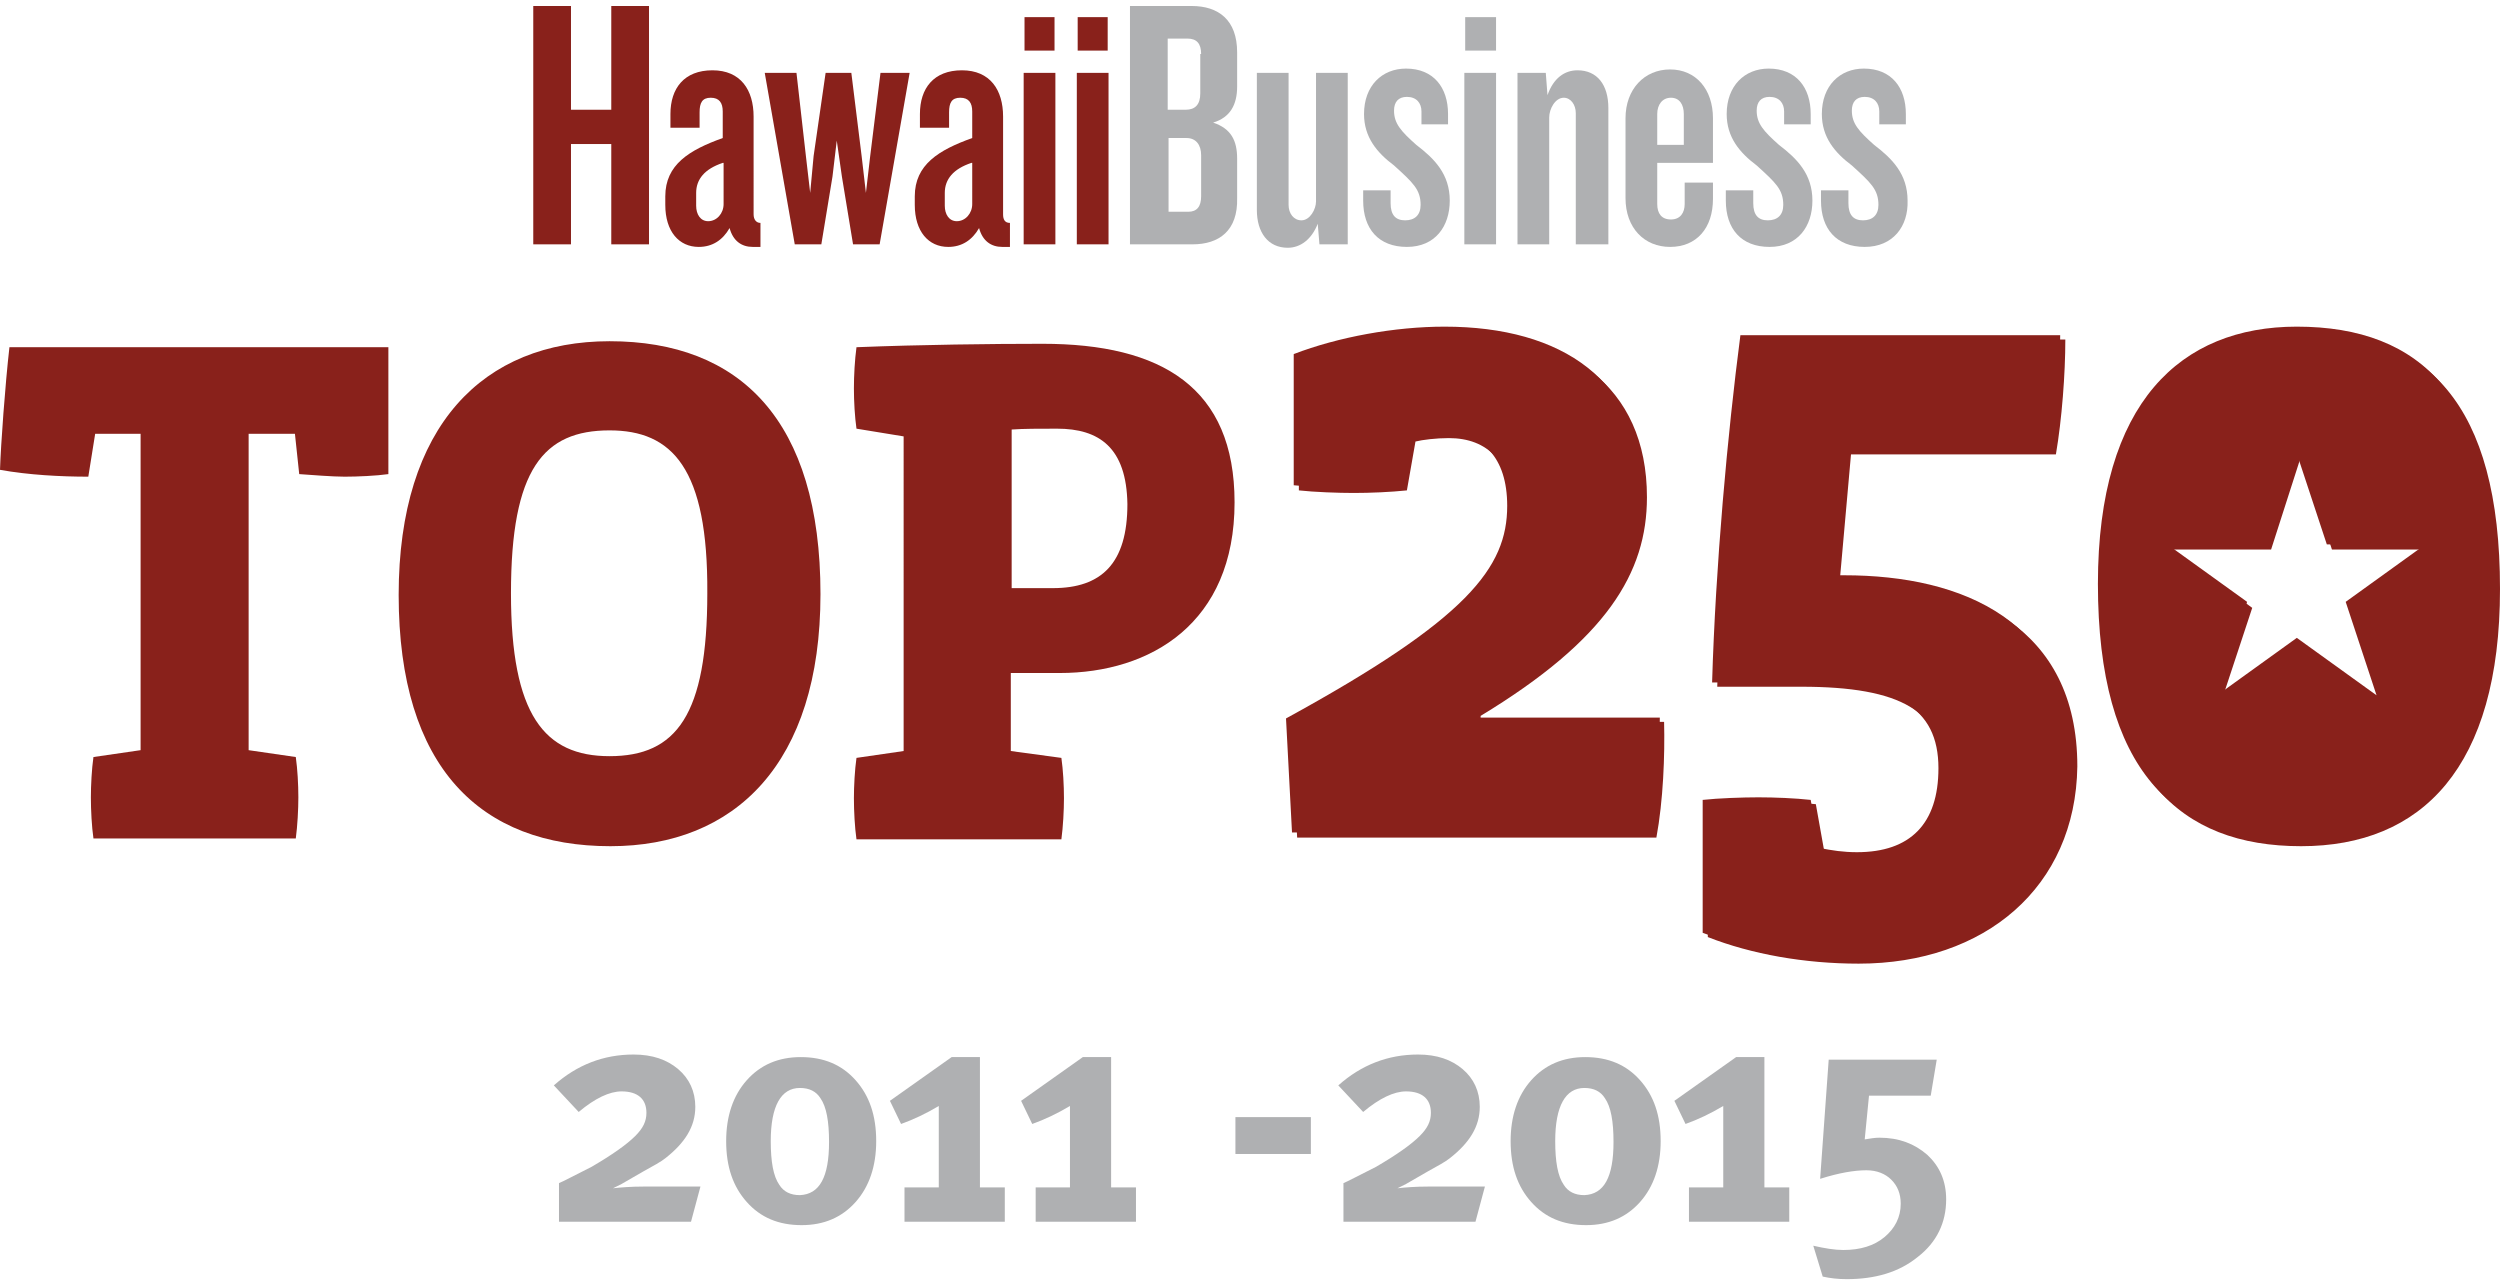 <?xml version="1.0" encoding="utf-8"?>
<!-- Generator: Adobe Illustrator 20.1.0, SVG Export Plug-In . SVG Version: 6.00 Build 0)  -->
<svg version="1.1" id="Layer_1" xmlns="http://www.w3.org/2000/svg" xmlns:xlink="http://www.w3.org/1999/xlink" x="0px" y="0px"
	 viewBox="0 0 291.6 150" style="enable-background:new 0 0 291.6 150;" xml:space="preserve">
<style type="text/css">
	.st0{fill:#89211B;}
	.st1{fill:#AFB0B2;}
</style>
<g>
	<g>
		<g>
			<path class="st0" d="M193.2,97.7h-41.9l-0.7-13.3c21.2-11.6,25.8-17.5,25.8-24.8c0-5.7-2.9-8.5-7.4-8.5c-1.5,0-3.1,0.2-3.9,0.4
				l-1,5.7c-1.9,0.2-4.3,0.3-6.2,0.3c-1.8,0-4.6-0.1-6.4-0.3V41.8c5.2-2,11.8-3.2,17.5-3.2c13.7,0,23.1,6.3,23.1,19.4
				c0,8.8-4.7,16.6-19.4,25.5v0.7h21.4C194.2,88.1,194,93.4,193.2,97.7L193.2,97.7z"/>
			<path class="st0" d="M216.8,112.4c-6.3,0-12.5-1.1-17.6-3.1V93.8c1.8-0.2,4.7-0.3,6.5-0.3c1.9,0,4.3,0.1,6.1,0.3l1,5.6
				c1.5,0.3,2.8,0.5,4.4,0.5c6.2,0,9.5-3.3,9.5-9.8c0-7.1-4.9-10-16.6-10h-9.8c0.4-13.6,1.8-29,3.3-40.5h37.3c0,4-0.4,9.3-1.1,13.4
				h-23.9l-1.3,14.6h1.1c13.9,0,26.6,5.4,26.6,21.8C242.1,103.5,231.5,112.4,216.8,112.4L216.8,112.4z"/>
			<path class="st0" d="M264.9,64.1h-11.5l9.3,6.8l-3.6,10.9l9.3-6.8l9.3,6.8l-3.6-10.9l9.3-6.8H272l-3.6-10.9L264.9,64.1
				L264.9,64.1z M268.4,98.7c-14.2,0-23.2-8.3-23.2-30.1c0-21.2,9.7-30,23.2-30c14.6,0,23.2,8.4,23.2,30.1
				C291.6,89.5,282.5,98.7,268.4,98.7L268.4,98.7z"/>
			<path class="st0" d="M45.3,55.3c-1.4,0.2-3.6,0.3-5.1,0.3c-1.4,0-3.9-0.2-5.3-0.3l-0.5-4.7h-5.4v36.9l5.5,0.8
				c0.2,1.4,0.3,3.2,0.3,4.7c0,1.4-0.1,3.3-0.3,4.8H10.9c-0.2-1.4-0.3-3.3-0.3-4.8c0-1.4,0.1-3.3,0.3-4.7l5.5-0.8V50.6h-5.3l-0.8,5
				c-3.2,0-7-0.2-10.3-0.8c0.1-3,0.6-9.9,1.1-14.3h44.2V55.3L45.3,55.3z"/>
			<path class="st0" d="M71.1,50.2c-7.7,0-11.5,4.5-11.5,19c0,14.2,3.9,19,11.5,19c7.8,0,11.4-4.8,11.4-19
				C82.6,54.6,78.4,50.2,71.1,50.2L71.1,50.2z M71.2,98.7c-15.1,0-24.7-9.1-24.7-29.3c0-19.8,9.9-29.6,24.6-29.6
				c15.2,0,24.6,9.2,24.6,29.5C95.7,89.1,85.7,98.7,71.2,98.7L71.2,98.7z"/>
			<path class="st0" d="M123.3,50c-2.1,0-3.9,0-5.3,0.1v18.5h4.8c5.7,0,8.7-2.9,8.7-9.8C131.4,52.2,128.2,50,123.3,50L123.3,50z
				 M123.6,78.5h-5.7v9.1l5.9,0.8c0.2,1.4,0.3,3.2,0.3,4.7c0,1.4-0.1,3.3-0.3,4.8H99.9c-0.2-1.4-0.3-3.3-0.3-4.8
				c0-1.4,0.1-3.3,0.3-4.7l5.5-0.8V50.9L99.9,50c-0.2-1.4-0.3-3.2-0.3-4.7c0-1.5,0.1-3.3,0.3-4.8c7.5-0.3,15.8-0.4,21.7-0.4
				c13.9,0,22.4,5.1,22.4,18.5C144,72.7,134.2,78.5,123.6,78.5L123.6,78.5z"/>
			<path class="st0" d="M192.6,97.1h-41.9L150,83.8c21.2-11.6,25.8-17.6,25.8-24.8c0-5.7-2.9-8.5-7.4-8.5c-1.5,0-3.1,0.2-3.9,0.4
				l-1,5.7c-1.9,0.2-4.3,0.3-6.2,0.3c-1.8,0-4.6-0.1-6.4-0.3V41.3c5.2-2,11.8-3.2,17.6-3.2c13.7,0,23.1,6.3,23.1,19.4
				c0,8.8-4.7,16.6-19.4,25.5v0.7h21.4C193.6,87.5,193.4,92.8,192.6,97.1L192.6,97.1z"/>
			<path class="st0" d="M216.3,111.9c-6.3,0-12.5-1.1-17.7-3.1V93.3c1.8-0.2,4.7-0.3,6.5-0.3c1.9,0,4.3,0.1,6.1,0.3l1,5.6
				c1.5,0.3,2.8,0.5,4.4,0.5c6.2,0,9.5-3.3,9.5-9.8c0-7.1-4.9-10-16.6-10h-9.8c0.4-13.6,1.8-29,3.3-40.5h37.3c0,4-0.4,9.2-1.1,13.4
				h-23.9l-1.3,14.6h1.1c13.9,0,26.6,5.4,26.6,21.8C241.6,102.9,230.9,111.9,216.3,111.9L216.3,111.9z"/>
			<path class="st0" d="M264.3,63.5h-11.5l9.3,6.7l-3.5,10.9l9.3-6.7l9.3,6.7l-3.6-10.9l9.3-6.7h-11.5l-3.6-10.9L264.3,63.5
				L264.3,63.5z M267.9,98.2c-14.2,0-23.2-8.3-23.2-30.1c0-21.2,9.7-30,23.2-30c14.6,0,23.2,8.4,23.2,30.1
				C291.1,88.9,281.9,98.2,267.9,98.2L267.9,98.2z"/>
			<polygon class="st0" points="71.3,28.5 71.3,16.8 66.6,16.8 66.6,28.5 62.2,28.5 62.2,0.7 66.6,0.7 66.6,12.8 71.3,12.8 
				71.3,0.7 75.7,0.7 75.7,28.5 71.3,28.5 			"/>
			<path class="st0" d="M84.3,19c-2.1,0.7-3.1,1.9-3.1,3.5V24c0,1,0.5,1.8,1.4,1.8c1,0,1.8-0.9,1.8-2V19L84.3,19z M87.8,28.8
				c-1.3,0-2.3-0.7-2.7-2.2c-0.8,1.4-2,2.2-3.6,2.2c-2.3,0-3.9-1.8-3.9-4.9v-1c0-3.7,2.8-5.4,6.7-6.8v-3.1c0-1-0.4-1.6-1.4-1.6
				c-1,0-1.3,0.6-1.3,1.7v1.8h-3.4v-1.6c0-3,1.6-5.1,4.9-5.1c3.3,0,4.8,2.3,4.8,5.4V25c0,0.6,0.3,1,0.8,1v2.8H87.8L87.8,28.8z"/>
			<polygon class="st0" points="102.6,28.5 99.5,28.5 98.2,20.6 97.6,16.4 97.1,20.6 95.8,28.5 92.7,28.5 89.2,8.5 92.9,8.5 
				94,18.2 94.5,22.5 94.9,18.2 96.3,8.5 99.3,8.5 100.5,18.2 101,22.5 101.5,18.2 102.7,8.5 106.1,8.5 102.6,28.5 			"/>
			<path class="st0" d="M113.3,19c-2.1,0.7-3.1,1.9-3.1,3.5V24c0,1,0.5,1.8,1.4,1.8c1,0,1.8-0.9,1.8-2V19L113.3,19z M116.9,28.8
				c-1.3,0-2.3-0.7-2.7-2.2c-0.8,1.4-2,2.2-3.6,2.2c-2.3,0-3.9-1.8-3.9-4.9v-1c0-3.7,2.8-5.4,6.7-6.8v-3.1c0-1-0.4-1.6-1.4-1.6
				c-1,0-1.3,0.6-1.3,1.7v1.8h-3.4v-1.6c0-3,1.6-5.1,4.9-5.1c3.3,0,4.8,2.3,4.8,5.4V25c0,0.6,0.2,1,0.8,1v2.8H116.9L116.9,28.8z"/>
			<path class="st0" d="M119.5,5.9V2h3.5v3.9H119.5L119.5,5.9z M119.4,28.5v-20h3.7v20H119.4L119.4,28.5z"/>
			<path class="st0" d="M125.7,5.9V2h3.5v3.9H125.7L125.7,5.9z M125.6,28.5v-20h3.7v20H125.6L125.6,28.5z"/>
			<path class="st1" d="M140.1,18.1c0-1.2-0.6-2-1.7-2h-2.1v8.6h2.3c1,0,1.5-0.6,1.5-1.8V18.1L140.1,18.1z M140.1,6.3
				c0-1.2-0.5-1.8-1.6-1.8h-2.3v8.3h2.1c1.1,0,1.7-0.6,1.7-1.9V6.3L140.1,6.3z M139.1,28.5h-7.3V0.7h7.2c3.1,0,5.3,1.6,5.3,5.4v4
				c0,2.1-0.8,3.6-2.8,4.2c2.1,0.7,2.8,2.1,2.8,4.2v4.6C144.4,26.9,142.2,28.5,139.1,28.5L139.1,28.5z"/>
			<path class="st1" d="M153.9,28.5l-0.2-2.4c-0.7,1.8-2,2.8-3.5,2.8c-2.3,0-3.6-1.8-3.6-4.4v-16h3.7v15.4c0,1,0.6,1.8,1.5,1.8
				c1,0,1.7-1.3,1.7-2.2V8.5h3.7v20H153.9L153.9,28.5z"/>
			<path class="st1" d="M164.1,28.8c-3.3,0-5.1-2.1-5.1-5.4v-1.2h3.2v1.5c0,1.4,0.6,2,1.7,2c1.1,0,1.8-0.6,1.8-1.8
				c0-1.8-0.9-2.6-3.1-4.6c-2-1.5-3.5-3.3-3.5-6c0-3.3,2.1-5.3,4.9-5.3c3.2,0,4.9,2.2,4.9,5.3v1.2h-3.1v-1.5c0-1-0.6-1.7-1.7-1.7
				c-1,0-1.5,0.6-1.5,1.6c0,1.5,0.8,2.4,2.6,4c2.1,1.6,3.9,3.4,3.9,6.5C169.1,26.4,167.4,28.8,164.1,28.8L164.1,28.8z"/>
			<path class="st1" d="M170.9,5.9V2h3.6v3.9H170.9L170.9,5.9z M170.8,28.5v-20h3.7v20H170.8L170.8,28.5z"/>
			<path class="st1" d="M183.8,28.5V13.2c0-1-0.6-1.8-1.4-1.8c-1,0-1.7,1.3-1.7,2.3v14.8H177v-20h3.3l0.2,2.6c0.7-2,2-2.9,3.5-2.9
				c2.3,0,3.6,1.7,3.6,4.4v15.9H183.8L183.8,28.5z"/>
			<path class="st1" d="M196.4,13.3c0-1.1-0.5-1.9-1.5-1.9c-1,0-1.6,0.8-1.6,1.9v3.6h3.1V13.3L196.4,13.3z M194.8,28.8
				c-3,0-5.2-2.2-5.2-5.7v-9.3c0-3.4,2.2-5.7,5.2-5.7c3,0,5,2.3,5,5.7V19h-6.5v4.8c0,1.1,0.5,1.8,1.6,1.8c1.1,0,1.6-0.8,1.6-1.8
				v-2.5h3.3v1.9C199.8,26.6,197.9,28.8,194.8,28.8L194.8,28.8z"/>
			<path class="st1" d="M206.4,28.8c-3.3,0-5.1-2.1-5.1-5.4v-1.2h3.2v1.5c0,1.4,0.6,2,1.7,2c1.1,0,1.8-0.6,1.8-1.8
				c0-1.8-0.9-2.6-3.1-4.6c-2-1.5-3.5-3.3-3.5-6c0-3.3,2.1-5.3,4.9-5.3c3.2,0,4.9,2.2,4.9,5.3v1.2h-3.1v-1.5c0-1-0.6-1.7-1.7-1.7
				c-1,0-1.5,0.6-1.5,1.6c0,1.5,0.8,2.4,2.6,4c2.1,1.6,3.9,3.4,3.9,6.5C211.4,26.4,209.7,28.8,206.4,28.8L206.4,28.8z"/>
			<path class="st1" d="M217.5,28.8c-3.3,0-5.1-2.1-5.1-5.4v-1.2h3.2v1.5c0,1.4,0.6,2,1.7,2c1.1,0,1.8-0.6,1.8-1.8
				c0-1.8-0.9-2.6-3.1-4.6c-2-1.5-3.5-3.3-3.5-6c0-3.3,2.1-5.3,4.9-5.3c3.2,0,4.9,2.2,4.9,5.3v1.2h-3.1v-1.5c0-1-0.6-1.7-1.7-1.7
				c-1,0-1.5,0.6-1.5,1.6c0,1.5,0.8,2.4,2.6,4c2.1,1.6,3.9,3.4,3.9,6.5C222.6,26.4,220.8,28.8,217.5,28.8L217.5,28.8z"/>
		</g>
	</g>
	<g>
		<path class="st1" d="M81.7,138.4l-1.1,4.1H65.2V138c0.5-0.2,1.8-0.9,3.8-1.9c2.4-1.4,4.1-2.6,5.1-3.6c0.9-0.9,1.3-1.7,1.3-2.7
			c0-1.6-1-2.5-2.9-2.5c-1.4,0-3.1,0.8-5,2.4l-2.9-3.1c2.7-2.4,5.8-3.6,9.3-3.6c2.2,0,3.9,0.6,5.2,1.7c1.3,1.1,2,2.6,2,4.4
			c0,2.3-1.2,4.2-3.5,6c-0.5,0.4-1.4,0.9-2.5,1.5c-0.9,0.5-1.7,1-2.6,1.5l-1,0.5c0.9-0.1,2.1-0.2,3.6-0.2H81.7z"/>
		<path class="st1" d="M93.4,123.3c2.7,0,4.8,0.9,6.4,2.7s2.4,4.1,2.4,7.1c0,2.9-0.8,5.3-2.4,7.1s-3.7,2.7-6.3,2.7
			c-2.7,0-4.8-0.9-6.4-2.7c-1.6-1.8-2.4-4.1-2.4-7.1c0-2.9,0.8-5.3,2.4-7.1S90.8,123.3,93.4,123.3z M96.7,133.2c0-2.4-0.3-4.1-1-5.1
			c-0.5-0.8-1.3-1.2-2.4-1.2c-2.2,0-3.4,2.1-3.4,6.2c0,2.4,0.3,4.1,1,5.1c0.5,0.8,1.3,1.2,2.4,1.2C95.6,139.3,96.7,137.3,96.7,133.2
			z"/>
		<path class="st1" d="M111,123.3h3.3v15.2h2.9v4h-11.7v-4h4V129c-1.5,0.9-3,1.6-4.4,2.1l-1.3-2.7L111,123.3z"/>
		<path class="st1" d="M126.3,123.3h3.3v15.2h2.9v4h-11.7v-4h4V129c-1.5,0.9-3,1.6-4.4,2.1l-1.3-2.7L126.3,123.3z"/>
		<path class="st1" d="M144.1,130.3h8.8v4.3h-8.8V130.3z"/>
		<path class="st1" d="M173.2,138.4l-1.1,4.1h-15.4V138c0.5-0.2,1.8-0.9,3.8-1.9c2.4-1.4,4.1-2.6,5.1-3.6c0.9-0.9,1.3-1.7,1.3-2.7
			c0-1.6-1-2.5-2.9-2.5c-1.4,0-3.1,0.8-5,2.4l-2.9-3.1c2.7-2.4,5.8-3.6,9.3-3.6c2.2,0,3.9,0.6,5.2,1.7c1.3,1.1,2,2.6,2,4.4
			c0,2.3-1.2,4.2-3.5,6c-0.5,0.4-1.4,0.9-2.5,1.5c-0.9,0.5-1.7,1-2.6,1.5l-1,0.5c0.9-0.1,2.1-0.2,3.6-0.2H173.2z"/>
		<path class="st1" d="M184.9,123.3c2.7,0,4.8,0.9,6.4,2.7s2.4,4.1,2.4,7.1c0,2.9-0.8,5.3-2.4,7.1c-1.6,1.8-3.7,2.7-6.3,2.7
			c-2.7,0-4.8-0.9-6.4-2.7c-1.6-1.8-2.4-4.1-2.4-7.1c0-2.9,0.8-5.3,2.4-7.1C180.2,124.2,182.3,123.3,184.9,123.3z M188.2,133.2
			c0-2.4-0.3-4.1-1-5.1c-0.5-0.8-1.3-1.2-2.4-1.2c-2.2,0-3.4,2.1-3.4,6.2c0,2.4,0.3,4.1,1,5.1c0.5,0.8,1.3,1.2,2.4,1.2
			C187.1,139.3,188.2,137.3,188.2,133.2z"/>
		<path class="st1" d="M202.5,123.3h3.3v15.2h2.9v4h-11.7v-4h4V129c-1.5,0.9-3,1.6-4.4,2.1l-1.3-2.7L202.5,123.3z"/>
		<path class="st1" d="M213.3,123.6h12.6l-0.7,4.2h-7.2l-0.5,5.1c0.6-0.1,1.2-0.2,1.7-0.2c2.3,0,4.1,0.7,5.6,2
			c1.4,1.3,2.2,3,2.2,5.2c0,2.7-1.1,5-3.3,6.7c-2.2,1.8-5,2.6-8.3,2.6c-1,0-1.9-0.1-2.8-0.3l-1.1-3.6c1.3,0.3,2.5,0.5,3.5,0.5
			c2,0,3.6-0.5,4.8-1.5c1.2-1,1.9-2.3,1.9-3.9c0-1.2-0.4-2.1-1.1-2.8c-0.7-0.7-1.7-1.1-2.9-1.1c-1.4,0-3.2,0.3-5.4,1L213.3,123.6z"
			/>
	</g>
</g>
</svg>

